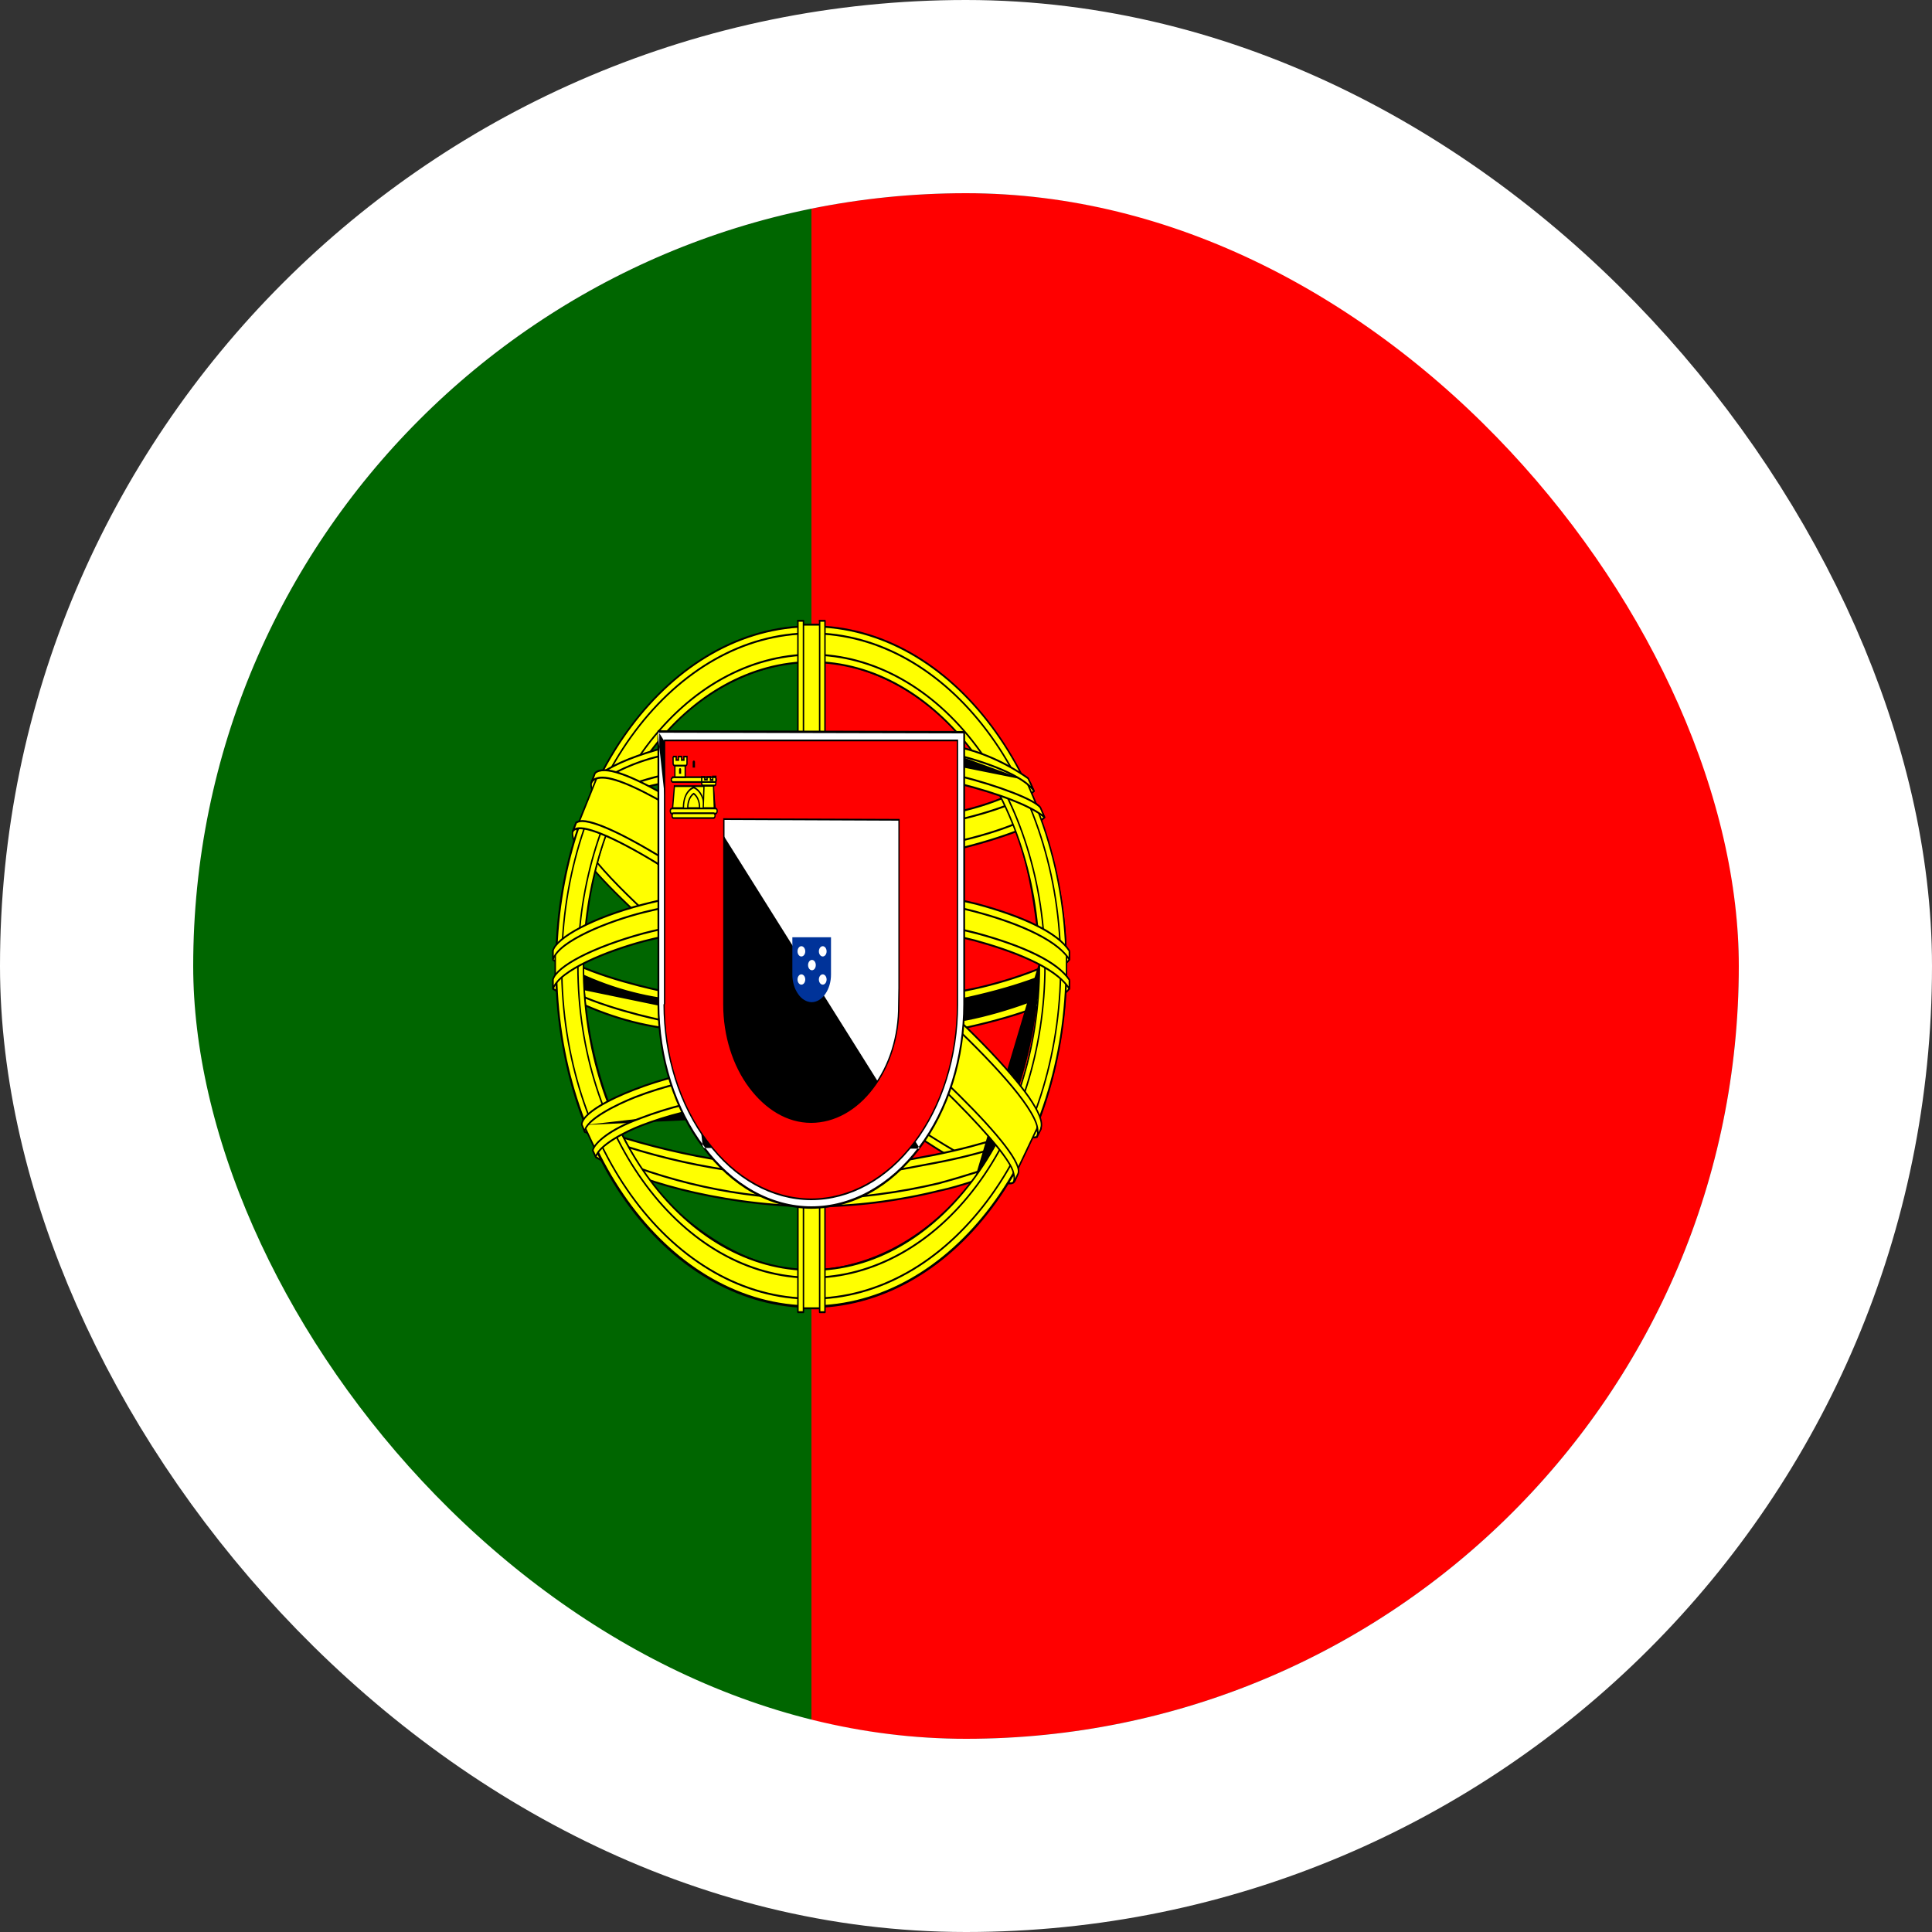 <svg width="40" height="40" viewBox="0 0 40 40" fill="none" xmlns="http://www.w3.org/2000/svg">
<rect x="0" y="0" width="40" height="40" fill="#333333" stroke="none"/>
<g clip-path="url(#clip0_90_22904)">
<path d="M16.8 4H36V36H16.8V4Z" fill="#FF0000"/>
<path d="M4 4H16.8V36H4V4Z" fill="#006600"/>
<path fill-rule="evenodd" clip-rule="evenodd" d="M20.975 24.413C19.36 24.347 11.975 18.2 11.925 17.213L12.33 16.313C13.065 17.733 20.615 23.713 21.36 23.5L20.975 24.413Z" fill="#FFFF00"/>
<path fill-rule="evenodd" clip-rule="evenodd" d="M12.329 16.293C12.335 16.293 12.339 16.296 12.342 16.302C12.433 16.477 12.63 16.724 12.908 17.023C13.186 17.322 13.543 17.671 13.955 18.049C14.777 18.805 15.813 19.679 16.849 20.502C17.885 21.325 18.921 22.096 19.745 22.649C20.157 22.925 20.515 23.146 20.794 23.292C20.933 23.365 21.052 23.419 21.148 23.451C21.244 23.483 21.314 23.493 21.357 23.48C21.363 23.479 21.369 23.482 21.372 23.488C21.375 23.494 21.376 23.503 21.373 23.51L20.988 24.423C20.985 24.43 20.98 24.434 20.974 24.433C20.77 24.425 20.476 24.32 20.119 24.144C19.762 23.967 19.34 23.718 18.88 23.417C17.959 22.816 16.883 22.01 15.855 21.175C14.828 20.341 13.849 19.478 13.124 18.761C12.761 18.403 12.462 18.081 12.252 17.818C12.146 17.686 12.063 17.569 12.005 17.468C11.948 17.369 11.913 17.283 11.91 17.215C11.91 17.211 11.911 17.206 11.912 17.203L12.317 16.303C12.32 16.297 12.324 16.294 12.329 16.293ZM12.331 16.35L11.94 17.218C11.945 17.273 11.974 17.349 12.029 17.444C12.085 17.542 12.168 17.658 12.272 17.789C12.481 18.05 12.78 18.371 13.142 18.729C13.866 19.445 14.844 20.307 15.871 21.141C16.898 21.975 17.973 22.78 18.893 23.381C19.353 23.681 19.774 23.93 20.13 24.107C20.481 24.28 20.767 24.382 20.966 24.393L21.332 23.525C21.284 23.529 21.219 23.516 21.14 23.489C21.043 23.457 20.923 23.402 20.783 23.329C20.503 23.183 20.143 22.961 19.731 22.685C18.907 22.131 17.87 21.359 16.834 20.536C15.797 19.713 14.761 18.839 13.938 18.082C13.526 17.703 13.168 17.354 12.889 17.054C12.623 16.769 12.429 16.528 12.331 16.35Z" fill="black"/>
<path fill-rule="evenodd" clip-rule="evenodd" d="M12.245 16.187C12.1 16.707 14.175 18.413 16.665 20.44C19.16 22.46 21.31 23.707 21.465 23.533L21.54 23.347C21.51 23.413 21.44 23.433 21.325 23.387C20.65 23.127 18.895 22.053 16.72 20.293C14.54 18.533 12.65 16.913 12.355 16.227C12.332 16.162 12.322 16.091 12.325 16.02H12.315L12.255 16.167L12.245 16.187V16.187ZM21.01 24.44C20.985 24.507 20.93 24.507 20.835 24.493C20.235 24.407 18.405 23.22 16.24 21.493C13.72 19.48 11.64 17.653 11.87 17.173L11.93 17.027L11.94 17.033C11.74 17.847 16.045 21.127 16.3 21.34C18.79 23.393 20.89 24.6 21.075 24.287L21.01 24.44V24.44Z" fill="#FFFF00"/>
<path fill-rule="evenodd" clip-rule="evenodd" d="M12.302 16.01C12.305 16.004 12.31 16 12.315 16H12.325C12.329 16 12.333 16.002 12.336 16.006C12.339 16.01 12.34 16.016 12.34 16.021C12.337 16.089 12.347 16.156 12.368 16.217C12.441 16.385 12.612 16.613 12.865 16.889C13.117 17.164 13.448 17.486 13.839 17.841C14.621 18.552 15.638 19.396 16.728 20.276L16.728 20.276C18.903 22.036 20.656 23.108 21.329 23.367L21.33 23.367C21.386 23.39 21.43 23.396 21.462 23.389C21.494 23.383 21.515 23.364 21.527 23.336C21.532 23.327 21.541 23.324 21.548 23.329C21.555 23.335 21.557 23.346 21.553 23.356L21.478 23.543C21.477 23.545 21.476 23.547 21.475 23.549C21.461 23.564 21.439 23.57 21.413 23.569C21.387 23.569 21.354 23.564 21.314 23.553C21.234 23.531 21.127 23.488 20.996 23.426C20.733 23.302 20.371 23.099 19.936 22.827C19.067 22.285 17.905 21.467 16.657 20.457L16.657 20.457C15.412 19.444 14.271 18.51 13.459 17.765C13.053 17.392 12.728 17.066 12.514 16.8C12.407 16.667 12.327 16.549 12.279 16.446C12.23 16.345 12.21 16.254 12.231 16.18L12.245 16.187L12.233 16.176L12.242 16.156L12.302 16.01ZM12.259 16.196C12.244 16.251 12.258 16.327 12.304 16.425C12.351 16.523 12.429 16.639 12.535 16.771C12.747 17.035 13.07 17.36 13.476 17.732C14.287 18.477 15.428 19.41 16.673 20.423C17.92 21.433 19.081 22.249 19.949 22.791C20.383 23.062 20.744 23.265 21.006 23.388C21.137 23.45 21.242 23.492 21.32 23.513C21.359 23.524 21.39 23.529 21.413 23.529C21.435 23.529 21.447 23.525 21.454 23.52L21.494 23.42C21.485 23.424 21.476 23.427 21.467 23.429C21.428 23.437 21.38 23.43 21.321 23.406C20.644 23.145 18.888 22.071 16.712 20.31C15.622 19.43 14.605 18.585 13.822 17.874C13.431 17.518 13.099 17.196 12.846 16.92C12.593 16.644 12.418 16.412 12.342 16.237C12.342 16.236 12.342 16.236 12.342 16.235C12.323 16.184 12.313 16.13 12.31 16.074L12.268 16.176C12.268 16.177 12.268 16.177 12.268 16.178L12.259 16.196ZM11.917 17.017C11.921 17.008 11.93 17.004 11.937 17.009L11.947 17.015C11.954 17.02 11.957 17.03 11.954 17.04C11.944 17.084 11.947 17.14 11.967 17.206C11.987 17.272 12.022 17.348 12.072 17.431C12.17 17.597 12.321 17.792 12.511 18.004C12.89 18.428 13.416 18.921 13.958 19.395C14.819 20.149 15.716 20.855 16.111 21.167C16.213 21.247 16.282 21.301 16.308 21.323C17.553 22.349 18.7 23.164 19.558 23.683C19.988 23.942 20.345 24.127 20.605 24.228C20.736 24.278 20.842 24.307 20.92 24.314C20.959 24.318 20.991 24.316 21.015 24.308C21.039 24.301 21.055 24.289 21.063 24.274C21.068 24.266 21.077 24.264 21.084 24.27C21.09 24.276 21.092 24.287 21.088 24.297L21.023 24.449C21.008 24.489 20.984 24.509 20.951 24.516C20.92 24.524 20.881 24.52 20.834 24.513L20.834 24.513C20.681 24.491 20.453 24.4 20.163 24.25C19.873 24.099 19.52 23.888 19.118 23.626C18.314 23.103 17.315 22.374 16.233 21.511L16.233 21.511C14.972 20.504 13.822 19.543 13.015 18.775C12.612 18.39 12.294 18.053 12.091 17.782C11.99 17.646 11.916 17.526 11.875 17.424C11.835 17.322 11.824 17.233 11.857 17.163L11.917 17.017ZM21.01 24.44L20.997 24.43L21.034 24.343C21.03 24.345 21.026 24.346 21.022 24.347C20.994 24.356 20.959 24.358 20.918 24.354C20.837 24.347 20.728 24.317 20.597 24.266C20.334 24.165 19.976 23.979 19.546 23.719C18.686 23.2 17.538 22.384 16.292 21.357L16.292 21.357C16.267 21.335 16.199 21.282 16.098 21.203C15.704 20.893 14.804 20.184 13.941 19.428C13.4 18.954 12.872 18.461 12.492 18.035C12.302 17.822 12.148 17.625 12.048 17.456C11.998 17.371 11.961 17.292 11.94 17.221C11.926 17.177 11.919 17.136 11.918 17.097L11.883 17.183C11.883 17.183 11.883 17.184 11.883 17.184C11.859 17.235 11.863 17.307 11.902 17.405C11.941 17.502 12.012 17.619 12.112 17.754C12.313 18.023 12.63 18.358 13.033 18.742C13.838 19.51 14.988 20.47 16.248 21.476C17.33 22.339 18.328 23.067 19.131 23.59C19.532 23.852 19.885 24.062 20.174 24.212C20.464 24.363 20.689 24.452 20.837 24.473C20.884 24.48 20.92 24.483 20.946 24.477C20.971 24.471 20.987 24.458 20.997 24.431L21.01 24.44Z" fill="black"/>
<path fill-rule="evenodd" clip-rule="evenodd" d="M16.81 17.813C18.42 17.793 20.41 17.52 21.56 16.907L21.31 16.373C20.635 16.873 18.635 17.207 16.795 17.253C14.625 17.227 13.09 16.953 12.32 16.267L12.09 16.84C13.5 17.64 14.95 17.807 16.81 17.813" fill="#FFFF00"/>
<path fill-rule="evenodd" clip-rule="evenodd" d="M12.316 16.247C12.32 16.246 12.325 16.247 12.328 16.25C12.711 16.591 13.284 16.83 14.035 16.988C14.785 17.145 15.71 17.22 16.795 17.233C17.714 17.21 18.674 17.115 19.487 16.964C19.894 16.888 20.264 16.798 20.575 16.696C20.886 16.594 21.136 16.48 21.303 16.356C21.31 16.351 21.318 16.354 21.323 16.363L21.573 16.896C21.575 16.901 21.576 16.907 21.574 16.913C21.573 16.919 21.57 16.923 21.566 16.925C20.413 17.54 18.42 17.813 16.81 17.833C16.81 17.833 16.81 17.833 16.81 17.833C16.802 17.833 16.795 17.825 16.795 17.814C16.795 17.802 16.802 17.794 16.81 17.793C16.81 17.793 16.81 17.793 16.81 17.793C14.957 17.787 13.513 17.621 12.111 16.83L12.325 16.296C12.713 16.635 13.287 16.872 14.03 17.027C14.782 17.185 15.71 17.26 16.795 17.273L16.795 17.273L16.795 17.273C17.716 17.25 18.676 17.155 19.491 17.003C19.899 16.927 20.27 16.837 20.582 16.735C20.886 16.635 21.134 16.523 21.305 16.4L21.538 16.897C20.388 17.503 18.412 17.773 16.81 17.793M12.316 16.247C12.312 16.249 12.309 16.252 12.307 16.257ZM12.307 16.257L12.077 16.831ZM16.81 17.833C14.949 17.827 13.497 17.66 12.084 16.858C12.08 16.856 12.077 16.852 12.076 16.847C12.074 16.841 12.075 16.836 12.077 16.831" fill="black"/>
<path fill-rule="evenodd" clip-rule="evenodd" d="M21.625 16.92C21.585 17.007 20.835 17.347 19.735 17.6C18.766 17.796 17.786 17.892 16.805 17.887C15.866 17.891 14.927 17.811 13.995 17.647C12.84 17.407 12.245 17.073 12.02 16.953L12.075 16.807C12.71 17.14 13.31 17.34 14.01 17.487C14.935 17.653 15.867 17.736 16.8 17.733C17.776 17.735 18.75 17.639 19.715 17.447C20.84 17.2 21.455 16.887 21.545 16.747L21.625 16.927V16.92ZM21.405 16.38C21.285 16.513 20.675 16.8 19.605 17.027C18.681 17.205 17.749 17.294 16.815 17.293C15.715 17.293 14.81 17.187 14.125 17.053C13.035 16.867 12.455 16.52 12.245 16.427L12.31 16.28C12.475 16.393 13.03 16.693 14.135 16.9C15.024 17.059 15.919 17.134 16.815 17.127C17.742 17.127 18.668 17.038 19.585 16.86C20.66 16.66 21.24 16.3 21.33 16.207L21.405 16.38V16.38ZM11.515 20.4C12.505 21.113 14.71 21.467 16.795 21.493C18.695 21.5 21.165 21.107 22.09 20.453L22.065 19.74C21.775 20.34 19.125 20.92 16.775 20.9C14.425 20.873 12.24 20.393 11.51 19.767V20.4" fill="#FFFF00"/>
<path fill-rule="evenodd" clip-rule="evenodd" d="M21.333 16.187C21.337 16.188 21.341 16.192 21.343 16.197L21.418 16.37L21.405 16.38L21.415 16.395C21.383 16.431 21.32 16.475 21.23 16.524C21.138 16.573 21.017 16.629 20.866 16.688C20.564 16.805 20.143 16.933 19.608 17.046L19.608 17.046C18.683 17.225 17.75 17.314 16.815 17.313L16.815 17.293V17.313C16.815 17.313 16.815 17.313 16.815 17.313C15.715 17.313 14.809 17.207 14.123 17.073C14.123 17.073 14.123 17.073 14.123 17.073L14.125 17.053L14.123 17.073C14.123 17.073 14.123 17.073 14.123 17.073C13.191 16.913 12.631 16.637 12.357 16.501C12.31 16.478 12.271 16.459 12.241 16.446C12.236 16.444 12.233 16.439 12.231 16.434C12.23 16.428 12.23 16.422 12.232 16.416L12.297 16.27C12.302 16.261 12.31 16.257 12.317 16.262C12.48 16.374 13.034 16.674 14.137 16.88C14.137 16.88 14.137 16.88 14.137 16.88L14.135 16.9L14.137 16.88C14.137 16.88 14.137 16.88 14.137 16.88C15.025 17.039 15.92 17.114 16.815 17.107L16.815 17.107C17.742 17.107 18.667 17.018 19.583 16.84L19.583 16.84C20.12 16.74 20.533 16.601 20.823 16.474C20.968 16.411 21.081 16.351 21.165 16.302C21.248 16.252 21.3 16.213 21.321 16.191C21.325 16.187 21.329 16.186 21.333 16.187ZM21.386 16.375L21.326 16.236C21.297 16.261 21.247 16.296 21.177 16.338C21.093 16.389 20.978 16.449 20.832 16.512C20.54 16.639 20.126 16.78 19.587 16.88C18.669 17.058 17.743 17.147 16.815 17.147C15.918 17.154 15.022 17.079 14.133 16.92L14.133 16.92C13.054 16.718 12.497 16.427 12.316 16.306L12.268 16.416C12.295 16.428 12.328 16.445 12.367 16.464C12.642 16.599 13.199 16.875 14.127 17.034L14.127 17.034L14.127 17.034C14.812 17.167 15.716 17.273 16.815 17.273H16.815C17.748 17.274 18.68 17.185 19.603 17.007C20.138 16.894 20.557 16.765 20.857 16.649C21.008 16.591 21.128 16.536 21.218 16.487C21.299 16.443 21.355 16.405 21.386 16.375ZM21.547 16.727C21.552 16.727 21.556 16.731 21.558 16.736L21.632 16.902C21.637 16.905 21.64 16.912 21.64 16.92V16.927C21.64 16.936 21.636 16.944 21.629 16.946C21.629 16.946 21.628 16.946 21.627 16.947C21.624 16.95 21.621 16.953 21.618 16.956C21.609 16.964 21.598 16.972 21.585 16.982C21.558 17 21.52 17.022 21.473 17.046C21.38 17.094 21.247 17.153 21.082 17.217C20.752 17.344 20.288 17.493 19.738 17.62L19.738 17.62C18.767 17.816 17.787 17.912 16.805 17.907C15.865 17.911 14.926 17.831 13.993 17.666L13.993 17.666L13.993 17.666C12.879 17.435 12.285 17.117 12.041 16.986C12.032 16.981 12.023 16.976 12.015 16.972C12.011 16.97 12.008 16.966 12.006 16.96C12.005 16.955 12.005 16.949 12.007 16.944L12.062 16.798C12.065 16.788 12.074 16.784 12.081 16.788C12.715 17.121 13.313 17.32 14.012 17.467C14.937 17.633 15.868 17.715 16.8 17.713H16.8C17.775 17.715 18.749 17.619 19.713 17.427C20.275 17.304 20.709 17.164 21.014 17.038C21.166 16.974 21.286 16.915 21.373 16.862C21.417 16.836 21.452 16.812 21.479 16.79C21.506 16.768 21.524 16.749 21.534 16.734C21.537 16.729 21.542 16.726 21.547 16.727ZM21.605 16.919L21.542 16.779C21.53 16.793 21.514 16.808 21.495 16.824C21.466 16.847 21.43 16.872 21.386 16.899C21.297 16.952 21.176 17.012 21.023 17.076C20.716 17.203 20.281 17.343 19.718 17.466L19.718 17.466C18.752 17.659 17.777 17.755 16.8 17.753C15.867 17.756 14.934 17.673 14.008 17.506L14.008 17.506L14.008 17.506C13.312 17.36 12.714 17.162 12.083 16.832L12.041 16.943C12.045 16.945 12.049 16.947 12.052 16.949C12.295 17.079 12.887 17.396 13.998 17.627C14.928 17.791 15.866 17.871 16.805 17.867H16.805C17.785 17.872 18.764 17.776 19.733 17.58C20.282 17.454 20.744 17.305 21.074 17.178C21.238 17.115 21.37 17.056 21.462 17.009C21.509 16.985 21.545 16.963 21.571 16.946C21.584 16.937 21.594 16.929 21.601 16.923C21.602 16.921 21.604 16.92 21.605 16.919ZM22.069 19.721C22.076 19.723 22.08 19.73 22.08 19.739L22.105 20.452C22.106 20.46 22.102 20.467 22.097 20.471C21.632 20.799 20.781 21.061 19.811 21.241C18.839 21.42 17.746 21.517 16.795 21.513L16.795 21.513C15.752 21.5 14.679 21.405 13.743 21.224C12.809 21.043 12.009 20.777 11.511 20.42C11.511 20.42 11.511 20.42 11.51 20.42C11.502 20.42 11.495 20.411 11.495 20.4V19.767C11.495 19.759 11.498 19.753 11.503 19.749C11.508 19.746 11.514 19.746 11.518 19.75C11.881 20.061 12.607 20.337 13.538 20.539C14.468 20.74 15.601 20.867 16.776 20.88C17.95 20.89 19.199 20.75 20.19 20.533C20.686 20.424 21.117 20.296 21.442 20.158C21.605 20.089 21.741 20.018 21.844 19.945C21.948 19.872 22.019 19.8 22.053 19.729C22.056 19.722 22.063 19.718 22.069 19.721ZM11.525 20.384C12.018 20.738 12.813 21.004 13.747 21.184C14.682 21.365 15.754 21.46 16.796 21.473M11.525 20.384V19.803Z" fill="black"/>
<path fill-rule="evenodd" clip-rule="evenodd" d="M22.14 20.3V20.467C22 20.693 21.13 21.027 20.04 21.267C18.957 21.474 17.864 21.572 16.77 21.56C15.732 21.572 14.696 21.476 13.67 21.273C12.904 21.155 12.156 20.886 11.45 20.473V20.28C11.935 20.707 13.245 21.027 13.685 21.12C14.475 21.28 15.49 21.4 16.77 21.4C18.115 21.4 19.19 21.273 20.02 21.107C20.805 20.953 21.92 20.56 22.14 20.3V20.3ZM22.14 19.7V19.867C22 20.087 21.13 20.42 20.04 20.66C18.957 20.87 17.864 20.97 16.77 20.96C15.733 20.968 14.696 20.872 13.67 20.673C12.904 20.555 12.156 20.286 11.45 19.873V19.673C11.935 20.107 13.25 20.42 13.685 20.513C14.706 20.713 15.738 20.809 16.77 20.8C18.115 20.8 19.195 20.667 20.02 20.5C20.805 20.353 21.92 19.96 22.14 19.7V19.7ZM16.79 24.287C14.51 24.273 12.555 23.46 12.14 23.327L12.44 23.953C13.842 24.616 15.322 24.939 16.81 24.907C18.545 24.84 20.06 24.66 21.125 23.967L21.435 23.313C20.71 23.773 18.235 24.287 16.785 24.287" fill="#FFFF00"/>
<path fill-rule="evenodd" clip-rule="evenodd" d="M11.443 19.656C11.448 19.652 11.454 19.653 11.458 19.657C11.698 19.871 12.146 20.057 12.59 20.201C13.033 20.345 13.47 20.447 13.687 20.494C14.708 20.693 15.738 20.789 16.77 20.78L16.77 20.78C18.114 20.78 19.193 20.647 20.018 20.48L20.018 20.48C20.41 20.407 20.884 20.272 21.288 20.123C21.49 20.049 21.674 19.971 21.821 19.895C21.969 19.82 22.077 19.747 22.13 19.685L22.14 19.7H22.155V19.867C22.155 19.871 22.154 19.876 22.151 19.88C22.132 19.91 22.102 19.94 22.062 19.971C22.022 20.003 21.971 20.035 21.912 20.068C21.793 20.134 21.636 20.204 21.45 20.275C21.078 20.416 20.588 20.56 20.042 20.68L20.042 20.68C18.959 20.89 17.865 20.99 16.77 20.98C15.732 20.988 14.695 20.892 13.668 20.693C12.901 20.575 12.151 20.305 11.444 19.892C11.438 19.889 11.435 19.881 11.435 19.873V19.673C11.435 19.666 11.438 19.659 11.443 19.656ZM22.125 19.741C22.063 19.802 21.96 19.867 21.831 19.933C21.683 20.009 21.498 20.087 21.296 20.162C20.891 20.311 20.415 20.446 20.022 20.52C19.196 20.687 18.116 20.82 16.77 20.82C16.77 20.82 16.77 20.82 16.77 20.82V20.8L16.77 20.82C16.77 20.82 16.77 20.82 16.77 20.82C15.737 20.829 14.705 20.733 13.683 20.533L13.682 20.533L13.682 20.533C13.465 20.486 13.027 20.385 12.582 20.24C12.153 20.101 11.714 19.92 11.465 19.71V19.673H11.45L11.441 19.69C11.449 19.697 11.457 19.703 11.465 19.71V19.86C11.462 19.858 11.459 19.857 11.456 19.855L11.45 19.873H11.465V19.86C12.167 20.269 12.911 20.536 13.671 20.654L13.672 20.654L13.672 20.654C14.698 20.852 15.733 20.948 16.77 20.94L16.77 20.94C17.863 20.95 18.956 20.85 20.038 20.64C20.038 20.64 20.037 20.64 20.037 20.64L20.04 20.66L20.038 20.64C20.038 20.64 20.038 20.64 20.038 20.64C20.582 20.52 21.071 20.377 21.442 20.237C21.627 20.166 21.783 20.097 21.9 20.031C21.959 19.998 22.008 19.967 22.047 19.937C22.082 19.909 22.109 19.883 22.125 19.859V19.867H22.14L22.128 19.854C22.127 19.855 22.126 19.857 22.125 19.859V19.741ZM11.443 20.262C11.448 20.259 11.454 20.259 11.458 20.263C11.698 20.474 12.144 20.66 12.588 20.806C13.03 20.95 13.467 21.054 13.687 21.1C14.476 21.26 15.491 21.38 16.77 21.38C18.114 21.38 19.188 21.253 20.018 21.087L20.018 21.087C20.41 21.01 20.884 20.874 21.288 20.724C21.49 20.649 21.674 20.571 21.821 20.495C21.969 20.42 22.077 20.347 22.13 20.285L22.14 20.3H22.155V20.467C22.155 20.471 22.154 20.476 22.151 20.479C22.132 20.51 22.102 20.542 22.062 20.573C22.022 20.605 21.971 20.638 21.912 20.672C21.793 20.739 21.636 20.81 21.45 20.881C21.078 21.023 20.588 21.166 20.042 21.286L20.042 21.286C18.958 21.494 17.864 21.592 16.77 21.58C15.732 21.592 14.695 21.496 13.668 21.293C12.901 21.175 12.151 20.905 11.444 20.492C11.438 20.488 11.435 20.481 11.435 20.473V20.28C11.435 20.273 11.438 20.266 11.443 20.262ZM22.125 20.341C22.063 20.402 21.96 20.467 21.831 20.533C21.683 20.609 21.498 20.688 21.296 20.763C20.891 20.913 20.415 21.05 20.022 21.126C19.191 21.293 18.116 21.42 16.77 21.42C15.489 21.42 14.473 21.3 13.683 21.14L13.682 21.14C13.462 21.093 13.024 20.99 12.581 20.844C12.151 20.704 11.714 20.524 11.465 20.317V20.46C12.167 20.869 12.911 21.136 13.671 21.253L13.672 21.253L13.672 21.253C14.697 21.456 15.733 21.552 16.77 21.54H16.77C17.863 21.552 18.955 21.454 20.038 21.247C20.582 21.127 21.071 20.984 21.442 20.842C21.627 20.772 21.782 20.702 21.9 20.635C21.959 20.602 22.008 20.57 22.046 20.539C22.082 20.51 22.109 20.484 22.125 20.459V20.341ZM21.446 23.3C21.451 23.307 21.451 23.317 21.448 23.324L21.137 23.977C21.136 23.98 21.134 23.983 21.131 23.985C20.063 24.68 18.545 24.86 16.81 24.927L16.81 24.927C15.321 24.959 13.839 24.635 12.435 23.972C12.432 23.971 12.429 23.968 12.427 23.964L12.127 23.337C12.124 23.331 12.124 23.322 12.128 23.315C12.131 23.308 12.137 23.305 12.143 23.307C12.194 23.323 12.268 23.35 12.363 23.384C13.041 23.628 14.79 24.255 16.79 24.267C17.513 24.266 18.491 24.138 19.379 23.953C20.27 23.767 21.068 23.524 21.428 23.295C21.434 23.291 21.442 23.293 21.446 23.3ZM16.784 24.307C16.784 24.307 16.785 24.307 16.785 24.307C16.786 24.307 16.788 24.307 16.79 24.307M16.784 24.307C14.783 24.294 13.032 23.666 12.354 23.422C12.281 23.396 12.22 23.374 12.173 23.358L12.45 23.937C13.849 24.597 15.325 24.918 16.809 24.887C18.543 24.82 20.053 24.64 21.114 23.951L21.395 23.359C21.012 23.582 20.239 23.814 19.384 23.992C18.495 24.178 17.516 24.306 16.79 24.307" fill="black"/>
<path fill-rule="evenodd" clip-rule="evenodd" d="M21.245 23.82C21.2 23.91 21.153 23.999 21.105 24.087C20.605 24.327 19.805 24.58 19.475 24.647C18.59 24.867 17.691 24.978 16.79 24.98C14.77 24.94 13.115 24.413 12.34 23.96L12.275 23.82L12.285 23.793L12.39 23.853C13.813 24.481 15.301 24.807 16.8 24.82C17.74 24.82 18.675 24.68 19.43 24.5C20.59 24.187 21.06 23.953 21.205 23.847L21.24 23.82H21.245ZM21.51 23.233C21.477 23.311 21.444 23.389 21.41 23.467C21.14 23.6 20.41 23.88 19.345 24.08C18.645 24.207 18.21 24.333 16.815 24.367C15.22 24.345 13.636 24.031 12.105 23.433L12.05 23.267C13.605 23.84 15.207 24.153 16.82 24.2C18.095 24.167 18.64 24.04 19.335 23.913C20.575 23.66 21.2 23.38 21.385 23.307C21.385 23.302 21.385 23.298 21.385 23.293L21.515 23.227L21.51 23.233Z" fill="#FFFF00"/>
<path fill-rule="evenodd" clip-rule="evenodd" d="M21.528 23.216C21.532 23.224 21.531 23.234 21.526 23.241L21.522 23.245C21.49 23.323 21.457 23.4 21.423 23.477C21.421 23.481 21.419 23.484 21.415 23.485C21.144 23.619 20.413 23.9 19.347 24.1L19.347 24.1C19.239 24.119 19.137 24.139 19.037 24.158C18.489 24.264 17.995 24.358 16.815 24.387L16.815 24.387C15.219 24.365 13.633 24.051 12.101 23.453C12.097 23.451 12.093 23.447 12.091 23.441L12.036 23.275C12.034 23.268 12.035 23.259 12.039 23.254C12.043 23.248 12.049 23.245 12.054 23.247C13.608 23.82 15.209 24.133 16.82 24.18C17.956 24.15 18.511 24.047 19.111 23.935C19.184 23.921 19.258 23.907 19.333 23.893C20.463 23.663 21.082 23.41 21.322 23.311C21.34 23.304 21.356 23.297 21.37 23.292C21.371 23.284 21.374 23.277 21.38 23.275L21.51 23.208C21.516 23.205 21.524 23.208 21.528 23.216ZM21.479 23.267L21.4 23.307C21.4 23.307 21.4 23.307 21.4 23.307C21.4 23.316 21.396 23.323 21.389 23.326C21.373 23.332 21.354 23.34 21.331 23.35C21.09 23.448 20.47 23.702 19.337 23.933L19.337 23.933C19.262 23.947 19.188 23.961 19.115 23.974C18.515 24.086 17.958 24.19 16.82 24.22L16.82 24.22L16.82 24.22C15.216 24.173 13.623 23.863 12.077 23.297L12.116 23.417C13.643 24.012 15.224 24.325 16.815 24.347C17.993 24.319 18.485 24.224 19.032 24.119C19.133 24.099 19.235 24.08 19.343 24.06C20.401 23.862 21.127 23.584 21.4 23.45C21.427 23.389 21.453 23.328 21.479 23.267ZM12.272 23.784C12.275 23.775 12.284 23.771 12.291 23.775L12.396 23.835C13.817 24.462 15.303 24.787 16.8 24.8C17.739 24.8 18.673 24.66 19.427 24.48C20.587 24.167 21.055 23.934 21.198 23.829C21.198 23.829 21.198 23.829 21.198 23.829L21.233 23.803C21.235 23.801 21.238 23.8 21.24 23.8H21.245C21.251 23.8 21.256 23.804 21.258 23.811C21.261 23.817 21.261 23.825 21.258 23.831C21.212 23.921 21.165 24.01 21.117 24.098C21.116 24.102 21.113 24.104 21.11 24.105C20.609 24.346 19.809 24.599 19.478 24.666C18.591 24.887 17.692 24.998 16.79 25L16.79 25C14.768 24.96 13.111 24.433 12.334 23.978C12.331 23.977 12.329 23.974 12.327 23.971L12.262 23.831C12.26 23.825 12.259 23.817 12.262 23.811L12.272 23.784ZM12.293 23.819L12.351 23.944C13.125 24.396 14.775 24.92 16.79 24.96C17.69 24.958 18.588 24.847 19.472 24.627L19.473 24.627L19.473 24.627C19.801 24.561 20.596 24.309 21.096 24.07C21.131 24.005 21.166 23.939 21.2 23.873C21.039 23.985 20.562 24.215 19.433 24.52L19.433 24.52C18.677 24.7 17.741 24.84 16.8 24.84L16.8 24.84C15.3 24.827 13.81 24.501 12.385 23.872C12.385 23.872 12.385 23.872 12.384 23.872L12.293 23.819Z" fill="black"/>
<path fill-rule="evenodd" clip-rule="evenodd" d="M21.54 19.84C21.545 21.84 20.775 23.64 20.16 24.427C19.252 25.608 18.039 26.281 16.77 26.307C15.255 26.34 13.83 25.027 13.445 24.447C12.584 23.229 12.094 21.627 12.07 19.953C12.16 17.767 12.805 16.247 13.735 15.2C14.639 14.208 15.775 13.673 16.945 13.687C17.628 13.731 18.297 13.965 18.908 14.373C19.52 14.782 20.06 15.357 20.495 16.06C21.12 17.073 21.395 18.173 21.54 19.84V19.84ZM16.78 13C18.179 13 19.521 13.737 20.514 15.051C21.507 16.365 22.07 18.148 22.08 20.013C22.08 20.939 21.944 21.855 21.678 22.71C21.413 23.565 21.023 24.342 20.532 24.996C20.042 25.65 19.459 26.169 18.818 26.524C18.177 26.878 17.489 27.06 16.795 27.06C16.101 27.06 15.414 26.878 14.773 26.524C14.132 26.169 13.549 25.65 13.058 24.996C12.568 24.342 12.178 23.565 11.913 22.71C11.647 21.855 11.51 20.939 11.51 20.013C11.505 16.147 13.875 13 16.78 13" fill="#FFFF00"/>
<path fill-rule="evenodd" clip-rule="evenodd" d="M20.503 15.065C19.513 13.755 18.175 13.02 16.78 13.02C13.884 13.02 11.52 16.158 11.525 20.013L11.525 20.013C11.525 20.936 11.662 21.85 11.927 22.702C12.191 23.555 12.58 24.33 13.069 24.982C13.558 25.634 14.139 26.152 14.779 26.505C15.418 26.858 16.103 27.04 16.795 27.04C17.487 27.04 18.173 26.858 18.812 26.505C19.451 26.152 20.032 25.634 20.522 24.982C21.011 24.33 21.399 23.555 21.664 22.702C21.929 21.85 22.065 20.936 22.065 20.014C22.055 18.154 21.493 16.375 20.503 15.065ZM16.78 12.98C18.183 12.98 19.529 13.719 20.524 15.037C21.52 16.354 22.085 18.143 22.095 20.013L22.095 20.013C22.095 20.941 21.958 21.86 21.692 22.718C21.426 23.575 21.035 24.354 20.543 25.01C20.051 25.666 19.467 26.187 18.824 26.542C18.181 26.897 17.491 27.08 16.795 27.08C16.099 27.08 15.41 26.897 14.767 26.542C14.124 26.187 13.54 25.666 13.048 25.01C12.556 24.354 12.165 23.575 11.899 22.718C11.633 21.86 11.495 20.942 11.495 20.014C11.49 16.136 13.867 12.98 16.78 12.98ZM16.945 13.707C15.778 13.693 14.646 14.227 13.745 15.216C12.818 16.258 12.175 17.773 12.085 19.954C12.109 21.622 12.598 23.219 13.456 24.433L13.457 24.433L13.457 24.433C13.648 24.721 14.098 25.193 14.691 25.589C15.283 25.985 16.016 26.303 16.77 26.287H16.77C18.035 26.261 19.244 25.59 20.15 24.413L20.15 24.412C20.762 23.629 21.53 21.835 21.525 19.841C21.381 18.177 21.106 17.082 20.484 16.073C20.05 15.372 19.511 14.799 18.902 14.391C18.292 13.984 17.626 13.751 16.945 13.707ZM21.54 19.84L21.555 19.838C21.41 18.169 21.134 17.065 20.507 16.047L20.507 16.047C20.07 15.342 19.528 14.766 18.915 14.356C18.302 13.946 17.631 13.711 16.946 13.667L16.946 13.667L16.945 13.667C15.772 13.653 14.632 14.19 13.726 15.185L13.726 15.185C12.792 16.235 12.146 17.76 12.055 19.952C12.055 19.953 12.055 19.953 12.055 19.954C12.079 21.632 12.571 23.239 13.434 24.46C13.629 24.753 14.083 25.227 14.677 25.625C15.273 26.022 16.01 26.343 16.771 26.327C18.043 26.301 19.26 25.626 20.171 24.441C20.171 24.441 20.171 24.441 20.171 24.441L20.16 24.427L20.171 24.441C20.171 24.441 20.171 24.441 20.171 24.441" fill="black"/>
<path fill-rule="evenodd" clip-rule="evenodd" d="M16.795 12.967C19.705 12.967 22.075 16.127 22.075 20.007C22.075 23.887 19.705 27.047 16.8 27.047C13.895 27.047 11.52 23.887 11.52 20.007C11.52 16.127 13.89 12.967 16.8 12.967H16.795ZM11.63 20C11.63 23.787 13.965 26.887 16.795 26.887C19.625 26.887 21.96 23.787 21.96 20C21.96 16.213 19.625 13.113 16.795 13.113C13.965 13.113 11.63 16.213 11.63 20Z" fill="#FFFF00"/>
<path fill-rule="evenodd" clip-rule="evenodd" d="M16.798 12.987C13.897 12.989 11.535 16.139 11.535 20.007C11.535 23.876 13.904 27.027 16.8 27.027C19.697 27.027 22.06 23.876 22.06 20.007C22.06 16.139 19.698 12.989 16.798 12.987ZM16.801 12.947C19.716 12.95 22.09 16.118 22.09 20.007C22.09 23.898 19.714 27.067 16.8 27.067C13.887 27.067 11.505 23.898 11.505 20.007C11.505 16.118 13.879 12.95 16.795 12.947C16.795 12.947 16.795 12.947 16.795 12.947H16.8C16.8 12.947 16.801 12.947 16.801 12.947ZM11.615 20C11.615 16.202 13.957 13.093 16.795 13.093C19.634 13.093 21.975 16.202 21.975 20C21.975 23.798 19.634 26.907 16.795 26.907C13.957 26.907 11.615 23.798 11.615 20ZM16.795 13.133C13.974 13.133 11.645 16.224 11.645 20C11.645 23.776 13.974 26.867 16.795 26.867C19.617 26.867 21.945 23.776 21.945 20C21.945 16.224 19.617 13.133 16.795 13.133Z" fill="black"/>
<path fill-rule="evenodd" clip-rule="evenodd" d="M16.8 13.553C18.081 13.559 19.308 14.239 20.214 15.447C21.12 16.655 21.631 18.292 21.635 20C21.631 21.709 21.12 23.346 20.215 24.555C19.309 25.764 18.081 26.446 16.8 26.453C14.15 26.453 11.965 23.547 11.965 20C11.97 18.292 12.481 16.657 13.387 15.449C14.292 14.242 15.519 13.56 16.8 13.553V13.553ZM12.08 20C12.08 23.467 14.21 26.293 16.8 26.293C19.39 26.293 21.52 23.46 21.52 20C21.52 16.533 19.39 13.707 16.8 13.707C15.55 13.714 14.352 14.379 13.468 15.558C12.584 16.736 12.085 18.333 12.08 20V20Z" fill="#FFFF00"/>
<path fill-rule="evenodd" clip-rule="evenodd" d="M20.204 15.461C19.3 14.257 18.077 13.579 16.8 13.573C15.523 13.58 14.3 14.26 13.397 15.463C12.495 16.667 11.985 18.298 11.98 20C11.98 23.536 14.158 26.433 16.8 26.433C18.077 26.426 19.301 25.746 20.204 24.541C21.107 23.336 21.616 21.703 21.62 20C21.616 18.297 21.107 16.666 20.204 15.461ZM16.8 13.553L16.8 13.533C18.085 13.539 19.316 14.222 20.225 15.433C21.134 16.645 21.646 18.287 21.65 20V20C21.646 21.714 21.134 23.357 20.225 24.569C19.317 25.782 18.085 26.466 16.8 26.473H16.8C14.141 26.473 11.95 23.558 11.95 20L11.95 20C11.955 18.287 12.468 16.646 13.376 15.435C14.284 14.224 15.515 13.54 16.8 13.533L16.8 13.553ZM16.8 13.687C19.398 13.687 21.535 16.522 21.535 20C21.535 23.471 19.398 26.313 16.8 26.313C14.201 26.313 12.065 23.478 12.065 20H12.08L12.065 20C12.07 18.328 12.57 16.726 13.457 15.543C14.344 14.361 15.546 13.694 16.8 13.687L16.8 13.687ZM12.095 20C12.095 23.456 14.218 26.273 16.8 26.273C19.381 26.273 21.505 23.449 21.505 20C21.505 16.544 19.381 13.727 16.8 13.727C15.553 13.734 14.36 14.397 13.479 15.572C12.597 16.747 12.1 18.338 12.095 20Z" fill="black"/>
<path fill-rule="evenodd" clip-rule="evenodd" d="M17.015 12.933H16.56V27.087H17.01L17.015 12.933Z" fill="#FFFF00"/>
<path fill-rule="evenodd" clip-rule="evenodd" d="M16.545 12.933C16.545 12.922 16.552 12.913 16.56 12.913H17.015C17.019 12.913 17.023 12.915 17.025 12.919C17.028 12.923 17.03 12.928 17.03 12.933L17.025 27.087C17.025 27.098 17.018 27.107 17.01 27.107H16.56C16.552 27.107 16.545 27.098 16.545 27.087V12.933ZM16.575 12.953V27.067H16.995L17 12.953H16.575Z" fill="black"/>
<path fill-rule="evenodd" clip-rule="evenodd" d="M16.965 12.853H17.08V27.167H16.97V12.853H16.965ZM16.515 12.853H16.635V27.167H16.52V12.853H16.515Z" fill="#FFFF00"/>
<path fill-rule="evenodd" clip-rule="evenodd" d="M16.5 12.853C16.5 12.842 16.507 12.833 16.515 12.833H16.635C16.643 12.833 16.65 12.842 16.65 12.853V27.167C16.65 27.178 16.643 27.187 16.635 27.187H16.52C16.512 27.187 16.505 27.178 16.505 27.167V12.868C16.502 12.865 16.5 12.859 16.5 12.853ZM16.535 12.873V27.147H16.62V12.873H16.535ZM16.95 12.853C16.95 12.842 16.957 12.833 16.965 12.833H17.08C17.088 12.833 17.095 12.842 17.095 12.853V27.167C17.095 27.178 17.088 27.187 17.08 27.187H16.97C16.962 27.187 16.955 27.178 16.955 27.167V12.868C16.952 12.865 16.95 12.859 16.95 12.853ZM16.985 12.873V27.147H17.065V12.873H16.985Z" fill="black"/>
<path fill-rule="evenodd" clip-rule="evenodd" d="M22.08 20.28V19.76L21.76 19.36L19.945 18.72L17.335 18.367L14.185 18.58L11.945 19.287L11.495 19.733V20.26L12.64 19.573L15.36 19.007H17.975L19.895 19.287L21.225 19.713L22.08 20.28Z" fill="#FFFF00"/>
<path fill-rule="evenodd" clip-rule="evenodd" d="M17.335 18.347C17.335 18.347 17.336 18.347 17.337 18.347L19.947 18.7C19.948 18.7 19.948 18.7 19.949 18.701L21.764 19.341C21.767 19.341 21.769 19.343 21.771 19.345L22.091 19.745C22.094 19.749 22.096 19.755 22.096 19.76V20.28C22.096 20.287 22.093 20.293 22.088 20.297C22.084 20.301 22.078 20.301 22.074 20.298L21.22 19.732L19.893 19.306L17.975 19.027H15.362L12.645 19.593L11.502 20.278C11.497 20.281 11.492 20.28 11.487 20.277C11.483 20.273 11.48 20.267 11.48 20.26V19.733C11.48 19.727 11.483 19.721 11.486 19.717L11.937 19.271C11.938 19.269 11.94 19.268 11.942 19.267L14.182 18.561C14.183 18.56 14.184 18.56 14.185 18.56L17.335 18.347ZM14.188 18.6L11.952 19.305L11.511 19.743V20.229L12.634 19.555C12.636 19.554 12.637 19.554 12.638 19.554L15.358 18.987C15.359 18.987 15.36 18.987 15.361 18.987H17.976C17.976 18.987 17.976 18.987 17.976 18.987C17.976 18.987 17.977 18.987 17.977 18.987L19.897 19.267C19.898 19.267 19.898 19.267 19.899 19.267L21.229 19.694C21.23 19.694 21.231 19.695 21.232 19.695L22.066 20.248V19.769L21.753 19.378L19.943 18.74L17.335 18.387L14.188 18.6Z" fill="black"/>
<path fill-rule="evenodd" clip-rule="evenodd" d="M16.8 18.92C18.045 18.92 19.25 19.073 20.215 19.32C21.205 19.587 21.9 19.92 22.14 20.287V20.473C21.85 20.007 20.915 19.673 20.19 19.473C19.24 19.233 18.04 19.073 16.795 19.073C15.49 19.073 14.27 19.247 13.33 19.487C12.58 19.687 11.575 20.087 11.45 20.473V20.28C11.515 20.013 12.265 19.613 13.315 19.327C14.26 19.08 15.48 18.92 16.795 18.92H16.8ZM16.8 18.313C17.945 18.31 19.088 18.444 20.215 18.713C21.205 18.98 21.9 19.313 22.14 19.687V19.867C21.85 19.407 20.915 19.067 20.19 18.873C19.24 18.627 18.04 18.473 16.795 18.473C15.634 18.468 14.476 18.607 13.335 18.887C12.61 19.067 11.565 19.48 11.45 19.867V19.68C11.52 19.413 12.28 18.993 13.315 18.727C14.265 18.48 15.48 18.313 16.8 18.313V18.313ZM16.77 15.233C18.735 15.22 20.45 15.6 21.235 16.133L21.52 16.8C20.84 16.307 18.99 15.8 16.775 15.867C14.97 15.887 13.04 16.133 12.075 16.827L12.415 16.067C13.21 15.513 15.08 15.233 16.77 15.233" fill="#FFFF00"/>
<path fill-rule="evenodd" clip-rule="evenodd" d="M19.442 15.498C18.671 15.338 17.752 15.247 16.77 15.253C16.77 15.253 16.77 15.253 16.77 15.253M19.442 15.498C20.212 15.658 20.833 15.884 21.224 16.148ZM21.224 16.148L21.481 16.75C21.13 16.513 20.515 16.276 19.725 16.104C18.9 15.923 17.883 15.813 16.775 15.847C15.872 15.857 14.937 15.923 14.108 16.074C13.305 16.221 12.599 16.446 12.115 16.776L12.425 16.082C12.821 15.808 13.483 15.601 14.259 15.462C15.036 15.323 15.925 15.253 16.77 15.253M16.77 15.213C15.924 15.213 15.034 15.283 14.255 15.423C13.476 15.562 12.808 15.771 12.408 16.049C12.405 16.051 12.403 16.053 12.402 16.056L12.062 16.816C12.059 16.824 12.059 16.834 12.064 16.84C12.069 16.847 12.076 16.849 12.082 16.844C12.562 16.499 13.284 16.265 14.112 16.114C14.94 15.963 15.873 15.897 16.775 15.887L16.775 15.887C17.882 15.853 18.897 15.963 19.721 16.143C20.544 16.323 21.175 16.573 21.513 16.818C21.518 16.822 21.526 16.82 21.53 16.814C21.535 16.808 21.536 16.798 21.533 16.79L21.248 16.123C21.246 16.12 21.244 16.117 21.242 16.116C20.847 15.847 20.22 15.619 19.447 15.459C18.674 15.298 17.753 15.207 16.77 15.213ZM20.212 18.733C19.086 18.464 17.944 18.33 16.8 18.333L16.8 18.313V18.333C15.481 18.333 14.267 18.5 13.318 18.746L13.318 18.746C12.801 18.88 12.353 19.051 12.026 19.222C11.862 19.308 11.729 19.393 11.633 19.473C11.585 19.513 11.546 19.552 11.518 19.588C11.49 19.623 11.473 19.655 11.465 19.683V19.791C11.481 19.762 11.501 19.734 11.524 19.706C11.566 19.656 11.62 19.607 11.683 19.558C11.81 19.462 11.975 19.368 12.159 19.28C12.526 19.106 12.969 18.957 13.332 18.867L13.332 18.867C14.474 18.587 15.633 18.448 16.795 18.453C18.041 18.453 19.242 18.607 20.193 18.854L20.193 18.854C20.556 18.951 20.971 19.084 21.333 19.251C21.514 19.335 21.681 19.427 21.822 19.527C21.947 19.616 22.051 19.712 22.125 19.814V19.694C22.006 19.514 21.777 19.34 21.453 19.179C21.127 19.016 20.706 18.866 20.212 18.733ZM16.8 18.293C17.946 18.29 19.09 18.424 20.218 18.694L20.218 18.694C20.713 18.827 21.135 18.977 21.464 19.141C21.792 19.305 22.029 19.483 22.151 19.674C22.154 19.677 22.155 19.682 22.155 19.687V19.867C22.155 19.875 22.151 19.883 22.145 19.886C22.139 19.888 22.132 19.886 22.128 19.88C22.058 19.767 21.947 19.661 21.808 19.562C21.669 19.463 21.503 19.372 21.323 19.289C20.963 19.123 20.549 18.989 20.187 18.893C19.238 18.647 18.039 18.493 16.795 18.493H16.795C15.635 18.488 14.478 18.627 13.338 18.906C12.976 18.996 12.534 19.144 12.169 19.318C11.986 19.405 11.823 19.498 11.698 19.593C11.636 19.641 11.584 19.688 11.544 19.736C11.504 19.784 11.477 19.83 11.464 19.874C11.461 19.883 11.454 19.888 11.447 19.886C11.44 19.884 11.435 19.876 11.435 19.867V19.68C11.435 19.678 11.435 19.675 11.436 19.673C11.445 19.636 11.467 19.598 11.497 19.559C11.528 19.52 11.568 19.48 11.617 19.439C11.716 19.357 11.85 19.271 12.015 19.185C12.344 19.012 12.794 18.841 13.312 18.707C14.263 18.46 15.479 18.293 16.8 18.293ZM16.795 18.94C15.481 18.94 14.262 19.1 13.318 19.346C12.793 19.489 12.344 19.661 12.018 19.829C11.855 19.914 11.724 19.997 11.629 20.076C11.582 20.115 11.544 20.153 11.516 20.189C11.489 20.223 11.472 20.255 11.465 20.283V20.4C11.509 20.32 11.586 20.242 11.683 20.167C11.808 20.071 11.97 19.978 12.15 19.891C12.512 19.717 12.951 19.567 13.327 19.467L13.327 19.467C14.268 19.227 15.489 19.053 16.795 19.053C18.041 19.053 19.242 19.213 20.193 19.454L20.193 19.454C20.556 19.554 20.971 19.687 21.333 19.855C21.514 19.938 21.681 20.03 21.822 20.131C21.947 20.22 22.051 20.317 22.125 20.421V20.294C22.006 20.117 21.777 19.945 21.453 19.785C21.127 19.623 20.706 19.473 20.212 19.34C19.248 19.093 18.044 18.94 16.8 18.94H16.795ZM13.312 19.307C14.258 19.06 15.479 18.9 16.795 18.9H16.8C18.046 18.9 19.252 19.053 20.218 19.3L20.218 19.3C20.713 19.434 21.135 19.584 21.464 19.747C21.792 19.91 22.029 20.086 22.151 20.273C22.154 20.277 22.155 20.282 22.155 20.287V20.473C22.155 20.482 22.151 20.489 22.145 20.492C22.139 20.495 22.132 20.493 22.128 20.486C22.058 20.372 21.947 20.265 21.808 20.166C21.669 20.067 21.503 19.975 21.323 19.892C20.963 19.726 20.549 19.593 20.187 19.493C19.238 19.253 18.039 19.093 16.795 19.093C15.491 19.093 14.272 19.267 13.333 19.506C12.958 19.606 12.52 19.756 12.161 19.929C11.981 20.015 11.821 20.107 11.698 20.201C11.575 20.296 11.493 20.391 11.464 20.481C11.461 20.49 11.454 20.495 11.447 20.493C11.44 20.491 11.435 20.483 11.435 20.473V20.28C11.435 20.278 11.435 20.276 11.435 20.274C11.445 20.236 11.466 20.198 11.495 20.16C11.525 20.122 11.565 20.082 11.613 20.042C11.71 19.962 11.844 19.877 12.008 19.792C12.335 19.622 12.786 19.451 13.312 19.307L13.312 19.307Z" fill="black"/>
<path fill-rule="evenodd" clip-rule="evenodd" d="M16.8 15.78C17.826 15.757 18.852 15.853 19.865 16.067C20.665 16.267 21.43 16.56 21.54 16.72L21.625 16.92C21.36 16.693 20.695 16.433 19.845 16.22C18.995 16.007 17.91 15.933 16.795 15.94C15.53 15.933 14.545 16.02 13.705 16.22C13.126 16.328 12.564 16.56 12.04 16.907L12.125 16.7C12.425 16.5 12.89 16.253 13.68 16.06C14.555 15.847 15.55 15.787 16.8 15.78V15.78ZM16.8 15.18C17.87 15.167 18.93 15.247 19.755 15.447C20.29 15.553 20.807 15.778 21.285 16.113L21.41 16.38C21.2 16.067 20.41 15.767 19.705 15.607C18.885 15.413 17.87 15.34 16.8 15.327C15.804 15.315 14.809 15.413 13.825 15.62C13.311 15.716 12.811 15.921 12.345 16.227L12.455 16.007C12.745 15.807 13.215 15.62 13.805 15.467C14.796 15.257 15.797 15.159 16.8 15.173V15.18ZM19.42 22.933C18.553 22.733 17.674 22.644 16.795 22.667C13.52 22.72 12.465 23.567 12.335 23.82L12.085 23.287C12.925 22.487 14.705 22.033 16.815 22.073C17.91 22.1 18.855 22.2 19.645 22.407L19.42 22.94" fill="#FFFF00"/>
<path fill-rule="evenodd" clip-rule="evenodd" d="M13.808 15.486C13.221 15.639 12.754 15.824 12.466 16.022L12.388 16.176C12.841 15.887 13.325 15.693 13.823 15.6C14.808 15.393 15.804 15.295 16.8 15.307L16.8 15.307C17.871 15.32 18.887 15.393 19.708 15.587C20.061 15.667 20.435 15.782 20.748 15.917C20.904 15.984 21.046 16.056 21.161 16.131C21.232 16.177 21.293 16.225 21.343 16.274L21.275 16.128C20.799 15.795 20.285 15.572 19.753 15.466L19.753 15.466L19.753 15.466C18.929 15.267 17.87 15.187 16.8 15.2C16.796 15.2 16.793 15.198 16.79 15.194C16.79 15.194 16.789 15.194 16.789 15.193C15.791 15.179 14.794 15.277 13.808 15.486ZM16.811 15.16C16.809 15.156 16.805 15.153 16.8 15.153C15.797 15.139 14.794 15.237 13.803 15.447L13.803 15.447L13.802 15.447C13.212 15.6 12.74 15.787 12.448 15.989C12.446 15.99 12.444 15.993 12.443 15.995L12.333 16.215C12.329 16.223 12.329 16.233 12.334 16.24C12.338 16.247 12.346 16.248 12.352 16.244C12.816 15.939 13.315 15.735 13.827 15.64L13.827 15.64L13.828 15.64C14.811 15.433 15.805 15.335 16.8 15.347C17.87 15.36 18.884 15.433 19.703 15.626L19.703 15.626C20.055 15.706 20.428 15.821 20.739 15.955C20.894 16.022 21.034 16.093 21.148 16.167C21.262 16.242 21.349 16.318 21.399 16.393C21.404 16.401 21.413 16.402 21.419 16.396C21.425 16.39 21.427 16.378 21.423 16.369L21.298 16.103C21.297 16.1 21.295 16.097 21.292 16.096C20.813 15.759 20.294 15.533 19.758 15.427C18.934 15.227 17.878 15.147 16.811 15.16ZM19.863 16.086C18.85 15.873 17.826 15.777 16.8 15.8L16.8 15.78L16.8 15.8C15.55 15.807 14.557 15.867 13.683 16.08C12.898 16.272 12.435 16.516 12.136 16.715L12.076 16.861C12.589 16.529 13.138 16.306 13.703 16.2C14.544 16 15.53 15.913 16.795 15.92C17.911 15.913 18.997 15.987 19.848 16.2C20.273 16.307 20.653 16.425 20.959 16.546C21.23 16.652 21.445 16.761 21.584 16.864L21.528 16.732C21.516 16.715 21.494 16.695 21.462 16.672C21.43 16.648 21.389 16.623 21.339 16.597C21.24 16.544 21.11 16.486 20.957 16.427C20.653 16.309 20.262 16.186 19.863 16.086ZM16.8 15.76C15.55 15.767 14.554 15.827 13.678 16.04L13.678 16.04C12.886 16.234 12.42 16.481 12.119 16.682C12.116 16.684 12.114 16.687 12.112 16.69L12.027 16.897C12.024 16.905 12.025 16.914 12.029 16.921C12.034 16.927 12.041 16.928 12.047 16.924C12.569 16.579 13.13 16.348 13.707 16.24L13.707 16.24L13.708 16.24C14.547 16.04 15.531 15.953 16.795 15.96H16.795C17.91 15.953 18.994 16.027 19.843 16.24C20.267 16.346 20.645 16.464 20.95 16.584C21.256 16.704 21.487 16.825 21.617 16.937C21.623 16.942 21.631 16.941 21.636 16.934C21.641 16.928 21.642 16.918 21.638 16.91L21.553 16.71C21.553 16.709 21.552 16.707 21.551 16.706C21.536 16.684 21.51 16.66 21.477 16.637C21.443 16.612 21.4 16.587 21.35 16.56C21.25 16.506 21.119 16.448 20.966 16.389C20.66 16.27 20.268 16.147 19.868 16.047L19.868 16.047L19.868 16.047C18.853 15.833 17.827 15.737 16.8 15.76ZM12.105 23.292L12.337 23.785C12.379 23.718 12.469 23.626 12.62 23.523C12.789 23.406 13.037 23.274 13.382 23.149C14.073 22.898 15.157 22.673 16.795 22.647C16.795 22.647 16.795 22.647 16.795 22.647L16.795 22.667L16.795 22.647C16.795 22.647 16.795 22.647 16.795 22.647C17.673 22.624 18.55 22.713 19.415 22.912L19.407 22.93C19.404 22.937 19.405 22.945 19.408 22.951C18.545 22.752 17.671 22.664 16.796 22.687L16.796 22.687C15.159 22.713 14.078 22.938 13.39 23.188C13.046 23.312 12.8 23.443 12.633 23.558C12.465 23.674 12.378 23.772 12.348 23.831C12.345 23.837 12.34 23.84 12.335 23.84C12.33 23.84 12.325 23.836 12.322 23.831L12.072 23.297C12.068 23.288 12.07 23.276 12.076 23.27C12.499 22.868 13.157 22.554 13.971 22.345C14.786 22.137 15.76 22.033 16.816 22.053L16.816 22.053C17.911 22.08 18.857 22.18 19.648 22.387C19.653 22.388 19.657 22.392 19.659 22.398C19.661 22.404 19.661 22.411 19.658 22.416L19.433 22.95C19.429 22.959 19.42 22.963 19.413 22.957C19.411 22.956 19.409 22.953 19.408 22.951M19.622 22.421L19.415 22.912ZM19.622 22.421C19.629 22.423 19.636 22.424 19.642 22.426L19.645 22.407L19.632 22.397L19.622 22.421ZM19.622 22.421C18.837 22.218 17.9 22.12 16.815 22.093L16.815 22.073L16.815 22.093C16.815 22.093 16.815 22.093 16.815 22.093C15.761 22.073 14.789 22.177 13.977 22.385C13.171 22.591 12.523 22.9 12.105 23.292" fill="black"/>
<path fill-rule="evenodd" clip-rule="evenodd" d="M16.78 22.593C17.69 22.613 18.58 22.66 19.445 22.873L19.385 23.02C18.585 22.82 17.725 22.753 16.785 22.753C15.57 22.74 14.35 22.893 13.285 23.3C12.95 23.427 12.395 23.713 12.335 23.953L12.275 23.82C12.295 23.673 12.625 23.38 13.255 23.153C14.475 22.687 15.615 22.6 16.78 22.593ZM16.82 21.98C17.781 21.979 18.739 22.09 19.685 22.313L19.62 22.467C18.697 22.241 17.759 22.131 16.82 22.14C15.61 22.14 14.325 22.26 13.155 22.713C12.78 22.86 12.125 23.18 12.105 23.427L12.045 23.28C12.055 23.053 12.62 22.753 13.13 22.56C14.305 22.1 15.595 21.987 16.82 21.98V21.98Z" fill="#FFFF00"/>
<path fill-rule="evenodd" clip-rule="evenodd" d="M19.662 22.328C18.724 22.108 17.773 21.999 16.82 22C15.596 22.007 14.307 22.12 13.134 22.579L13.134 22.579C12.88 22.676 12.612 22.799 12.406 22.926C12.304 22.989 12.217 23.053 12.156 23.115C12.126 23.146 12.102 23.176 12.086 23.204C12.071 23.23 12.062 23.254 12.06 23.276L12.101 23.375C12.108 23.356 12.117 23.337 12.129 23.318C12.151 23.284 12.181 23.25 12.216 23.215C12.287 23.147 12.384 23.079 12.491 23.014C12.705 22.885 12.963 22.768 13.151 22.694L13.151 22.694C14.323 22.24 15.61 22.12 16.82 22.12C17.756 22.111 18.691 22.22 19.612 22.444L19.662 22.328ZM16.82 21.98L16.82 21.96C17.782 21.959 18.741 22.07 19.688 22.294C19.693 22.295 19.697 22.299 19.699 22.305C19.701 22.311 19.701 22.317 19.698 22.323L19.633 22.477C19.63 22.484 19.624 22.488 19.617 22.486C18.695 22.261 17.758 22.151 16.82 22.16L16.82 22.16C15.611 22.16 14.327 22.28 13.159 22.733C12.972 22.806 12.716 22.922 12.503 23.051C12.397 23.115 12.303 23.182 12.234 23.248C12.199 23.281 12.172 23.313 12.152 23.344C12.133 23.375 12.122 23.403 12.12 23.429C12.119 23.438 12.114 23.445 12.108 23.446C12.102 23.448 12.095 23.444 12.092 23.436L12.032 23.29C12.031 23.286 12.03 23.282 12.03 23.279C12.032 23.245 12.043 23.212 12.062 23.18C12.08 23.148 12.106 23.115 12.138 23.083C12.202 23.019 12.29 22.953 12.394 22.889C12.601 22.761 12.871 22.638 13.126 22.541C14.303 22.08 15.595 21.967 16.82 21.96L16.82 21.98ZM16.78 22.573V22.573C17.691 22.593 18.582 22.64 19.448 22.854C19.453 22.855 19.457 22.859 19.459 22.865C19.461 22.87 19.461 22.877 19.458 22.883L19.398 23.029C19.395 23.037 19.389 23.041 19.382 23.04C18.584 22.84 17.725 22.773 16.785 22.773L16.785 22.773C15.571 22.76 14.352 22.913 13.289 23.319L13.289 23.319C13.122 23.382 12.901 23.485 12.713 23.602C12.62 23.661 12.535 23.722 12.47 23.784C12.405 23.846 12.363 23.906 12.349 23.96C12.348 23.967 12.343 23.972 12.337 23.973C12.331 23.974 12.325 23.97 12.322 23.964L12.262 23.83C12.26 23.826 12.26 23.821 12.26 23.816C12.266 23.773 12.294 23.723 12.338 23.671C12.383 23.618 12.447 23.56 12.529 23.499C12.694 23.378 12.935 23.248 13.251 23.134C14.473 22.667 15.615 22.58 16.78 22.573L16.78 22.573ZM16.78 22.613C15.616 22.62 14.477 22.707 13.259 23.172L13.259 23.173L13.259 23.173C12.945 23.286 12.706 23.415 12.544 23.534C12.462 23.594 12.401 23.65 12.358 23.701C12.318 23.748 12.297 23.788 12.291 23.817L12.333 23.91C12.356 23.856 12.399 23.803 12.453 23.752C12.52 23.688 12.606 23.625 12.701 23.566C12.89 23.448 13.113 23.344 13.281 23.281C14.348 22.873 15.569 22.72 16.785 22.733C17.721 22.733 18.579 22.799 19.377 22.998L19.422 22.888C18.565 22.679 17.683 22.633 16.78 22.613Z" fill="black"/>
<path fill-rule="evenodd" clip-rule="evenodd" d="M21.47 23.367L21.079 24.187L19.945 22.847L17.015 20.213L13.704 17.793L11.989 17.013L12.354 16.107L12.479 16.02L13.544 16.373L17.064 18.793L19.095 20.5L20.799 22.133L21.494 23.2L21.47 23.367Z" fill="#FFFF00"/>
<path fill-rule="evenodd" clip-rule="evenodd" d="M12.473 16.002C12.476 16 12.48 15.999 12.483 16.001L13.548 16.354C13.549 16.354 13.55 16.355 13.552 16.356L17.072 18.776C17.072 18.776 17.072 18.776 17.073 18.776L19.103 20.483C19.103 20.483 19.103 20.483 19.103 20.484L20.808 22.117C20.809 22.118 20.81 22.119 20.811 22.12L21.506 23.187C21.509 23.192 21.51 23.198 21.509 23.204L21.484 23.371C21.484 23.373 21.483 23.375 21.482 23.377L21.092 24.197C21.09 24.202 21.086 24.206 21.082 24.206C21.077 24.207 21.073 24.206 21.07 24.202L19.935 22.863L17.007 20.23L13.698 17.812L11.985 17.032C11.981 17.03 11.977 17.026 11.976 17.021C11.974 17.015 11.974 17.009 11.976 17.004L12.341 16.097C12.343 16.094 12.345 16.091 12.348 16.089L12.473 16.002ZM12.482 16.041L12.366 16.122L12.011 17.002L13.71 17.774C13.71 17.775 13.711 17.775 13.712 17.776L17.022 20.196C17.022 20.196 17.023 20.196 17.023 20.197L19.953 22.83C19.953 22.831 19.954 22.831 19.955 22.832L21.076 24.156L21.455 23.359L21.479 23.206L20.789 22.148L19.086 20.517L17.057 18.811L13.539 16.392L12.482 16.041Z" fill="black"/>
<path fill-rule="evenodd" clip-rule="evenodd" d="M11.93 17.033C12.23 16.767 14.44 18.073 16.76 19.94C19.065 21.807 21.275 23.913 21.075 24.307L21.01 24.447L20.98 24.48C20.985 24.473 21.02 24.413 20.98 24.273C20.88 23.84 19.31 22.173 16.715 20.08C14.18 18.073 12.07 16.86 11.865 17.207L11.93 17.033V17.033ZM21.55 23.36C21.74 22.853 19.69 20.793 17.145 18.787C14.545 16.82 12.665 15.66 12.32 16.007L12.25 16.2C12.25 16.207 12.25 16.187 12.27 16.167C12.33 16.1 12.435 16.1 12.48 16.1C13.07 16.113 14.755 17.147 17.12 18.953C18.16 19.753 21.5 22.62 21.485 23.42C21.485 23.487 21.49 23.5 21.47 23.54L21.555 23.367L21.55 23.36Z" fill="#FFFF00"/>
<path fill-rule="evenodd" clip-rule="evenodd" d="M13.893 16.511C14.732 17.004 15.852 17.786 17.153 18.769L17.153 18.77C18.426 19.773 19.575 20.79 20.383 21.62C20.786 22.035 21.105 22.403 21.311 22.7C21.414 22.849 21.489 22.98 21.533 23.091C21.574 23.195 21.589 23.285 21.568 23.356C21.571 23.363 21.571 23.371 21.568 23.378L21.485 23.547C21.484 23.548 21.483 23.55 21.483 23.551C21.478 23.56 21.469 23.563 21.462 23.557C21.455 23.551 21.453 23.538 21.458 23.529L21.458 23.529C21.458 23.528 21.459 23.527 21.459 23.525C21.467 23.509 21.469 23.5 21.47 23.488C21.471 23.481 21.471 23.473 21.471 23.462C21.471 23.451 21.47 23.437 21.47 23.42L21.47 23.419C21.471 23.374 21.46 23.319 21.437 23.256C21.413 23.192 21.378 23.121 21.333 23.044C21.242 22.888 21.109 22.709 20.946 22.512C20.619 22.119 20.171 21.661 19.69 21.203C18.727 20.287 17.632 19.37 17.113 18.971C15.931 18.068 14.918 17.358 14.128 16.872C13.733 16.63 13.394 16.443 13.117 16.316C12.839 16.189 12.625 16.123 12.48 16.12C12.458 16.12 12.421 16.12 12.383 16.128C12.345 16.136 12.307 16.152 12.28 16.182C12.28 16.182 12.279 16.183 12.279 16.183C12.271 16.191 12.268 16.198 12.266 16.202C12.265 16.204 12.265 16.206 12.265 16.207C12.265 16.207 12.264 16.208 12.264 16.208C12.264 16.209 12.264 16.21 12.263 16.212C12.263 16.213 12.261 16.216 12.258 16.219C12.256 16.22 12.253 16.222 12.249 16.221C12.244 16.221 12.242 16.218 12.24 16.215C12.237 16.212 12.236 16.207 12.236 16.207C12.236 16.207 12.236 16.207 12.236 16.207C12.236 16.205 12.235 16.204 12.235 16.204C12.235 16.203 12.235 16.202 12.235 16.202C12.235 16.201 12.235 16.2 12.235 16.2C12.235 16.197 12.236 16.194 12.237 16.191L12.307 15.998C12.308 15.995 12.309 15.993 12.311 15.991C12.358 15.943 12.43 15.924 12.52 15.926C12.611 15.928 12.725 15.953 12.858 15.999C13.124 16.09 13.474 16.265 13.893 16.511ZM21.5 23.442L21.537 23.368C21.535 23.363 21.535 23.357 21.537 23.351C21.557 23.297 21.549 23.217 21.507 23.11C21.465 23.003 21.391 22.875 21.289 22.727C21.085 22.433 20.767 22.066 20.364 21.652C19.558 20.823 18.41 19.807 17.138 18.804C15.838 17.821 14.719 17.04 13.881 16.547C13.462 16.301 13.114 16.128 12.85 16.038C12.718 15.992 12.607 15.968 12.52 15.966C12.434 15.964 12.371 15.982 12.332 16.02L12.295 16.122C12.322 16.104 12.351 16.095 12.379 16.089C12.419 16.08 12.457 16.08 12.48 16.08H12.48C12.63 16.083 12.848 16.151 13.126 16.279C13.405 16.406 13.745 16.593 14.141 16.836C14.932 17.322 15.945 18.032 17.128 18.936C17.648 19.336 18.744 20.253 19.707 21.17C20.189 21.629 20.638 22.088 20.966 22.482C21.13 22.68 21.264 22.861 21.356 23.019C21.403 23.098 21.439 23.171 21.464 23.238C21.488 23.305 21.501 23.366 21.5 23.42C21.5 23.428 21.5 23.435 21.5 23.442ZM11.942 17.047L11.904 17.148C11.91 17.145 11.916 17.143 11.922 17.14C11.951 17.13 11.987 17.126 12.029 17.128C12.113 17.132 12.223 17.16 12.357 17.208C12.624 17.305 12.987 17.487 13.422 17.743C14.293 18.254 15.455 19.059 16.723 20.063L16.723 20.063C18.021 21.11 19.062 22.05 19.792 22.783C20.157 23.15 20.444 23.465 20.647 23.715C20.748 23.84 20.828 23.95 20.886 24.042C20.944 24.133 20.981 24.209 20.994 24.267C21.01 24.322 21.015 24.366 21.014 24.4L21.063 24.296C21.072 24.277 21.076 24.251 21.07 24.217C21.065 24.183 21.051 24.142 21.029 24.093C20.984 23.996 20.906 23.876 20.799 23.735C20.585 23.454 20.256 23.096 19.848 22.692C19.033 21.883 17.905 20.89 16.752 19.957C15.593 19.024 14.461 18.231 13.582 17.705C13.142 17.442 12.766 17.245 12.481 17.132C12.338 17.075 12.22 17.039 12.127 17.025C12.081 17.018 12.042 17.017 12.01 17.021C11.98 17.026 11.958 17.035 11.942 17.047ZM11.93 17.033L11.922 17.017C11.944 16.998 11.972 16.986 12.007 16.982C12.041 16.977 12.083 16.978 12.13 16.985C12.225 16.999 12.346 17.036 12.489 17.093C12.776 17.208 13.154 17.405 13.594 17.669C14.475 18.195 15.608 18.989 16.768 19.923C17.921 20.857 19.05 21.85 19.866 22.66C20.274 23.065 20.604 23.424 20.82 23.707C20.928 23.848 21.008 23.971 21.055 24.072C21.078 24.123 21.093 24.169 21.1 24.209C21.106 24.25 21.103 24.287 21.088 24.318L21.023 24.457C21.022 24.459 21.021 24.461 21.02 24.462L20.99 24.495C20.984 24.502 20.975 24.501 20.969 24.494C20.964 24.486 20.964 24.474 20.97 24.466C20.97 24.466 20.972 24.462 20.975 24.456C20.977 24.448 20.98 24.438 20.982 24.423C20.986 24.394 20.985 24.348 20.966 24.28C20.966 24.28 20.966 24.28 20.966 24.279C20.954 24.229 20.921 24.158 20.863 24.067C20.806 23.977 20.727 23.869 20.626 23.744C20.425 23.495 20.139 23.181 19.774 22.815C19.046 22.083 18.005 21.144 16.707 20.097C15.44 19.094 14.28 18.29 13.41 17.779C12.976 17.524 12.614 17.343 12.349 17.247C12.216 17.198 12.109 17.172 12.028 17.168C11.988 17.166 11.955 17.17 11.93 17.179C11.904 17.188 11.887 17.202 11.877 17.219C11.872 17.227 11.864 17.229 11.857 17.224C11.851 17.218 11.848 17.207 11.852 17.198L11.917 17.024L11.93 17.033Z" fill="black"/>
<path d="M13.632 20.784C13.633 21.336 13.716 21.883 13.876 22.392C14.036 22.901 14.271 23.362 14.565 23.75C14.857 24.144 15.204 24.458 15.586 24.672C15.969 24.887 16.38 24.999 16.795 25.001C17.635 25.001 18.441 24.556 19.035 23.764C19.329 23.374 19.562 22.911 19.721 22.401C19.88 21.891 19.962 21.344 19.963 20.791V15.159L13.632 15.145V20.784V20.784Z" fill="white"/>
<path fill-rule="evenodd" clip-rule="evenodd" d="M13.613 15.12L19.981 15.135V20.791C19.98 21.347 19.898 21.898 19.738 22.411C19.578 22.924 19.343 23.39 19.047 23.782C19.047 23.782 19.047 23.782 19.047 23.782M14.552 23.767C14.845 24.164 15.194 24.48 15.578 24.695C15.963 24.912 16.377 25.024 16.794 25.026H16.794C17.639 25.026 18.45 24.578 19.047 23.782M14.552 23.767C14.255 23.378 14.019 22.913 13.858 22.401C13.697 21.889 13.614 21.34 13.613 20.785L13.613 15.12M13.65 20.784C13.651 21.333 13.733 21.876 13.893 22.382C14.052 22.888 14.285 23.347 14.578 23.732L14.578 23.732C14.868 24.124 15.213 24.436 15.593 24.65C15.973 24.863 16.381 24.974 16.794 24.976C17.629 24.976 18.43 24.534 19.021 23.746L19.021 23.746C19.313 23.359 19.545 22.899 19.703 22.392C19.862 21.884 19.943 21.341 19.944 20.791V15.184L13.65 15.17V20.784Z" fill="black"/>
<path d="M13.749 20.792C13.75 21.321 13.83 21.845 13.984 22.333C14.137 22.821 14.362 23.264 14.645 23.636C15.213 24.397 15.984 24.827 16.789 24.831C17.593 24.831 18.364 24.407 18.933 23.65C19.215 23.278 19.439 22.835 19.591 22.347C19.744 21.858 19.823 21.335 19.824 20.806V15.33H13.76V20.792M18.613 16.973V20.45L18.608 20.813C18.609 21.131 18.563 21.445 18.471 21.739C18.38 22.032 18.245 22.298 18.074 22.52C17.735 22.973 17.275 23.229 16.794 23.231C16.293 23.231 15.85 22.946 15.52 22.505C15.179 22.053 14.987 21.439 14.986 20.799V16.959L18.613 16.973Z" fill="#FF0000"/>
<path fill-rule="evenodd" clip-rule="evenodd" d="M13.746 15.312H19.837V20.806C19.837 21.337 19.757 21.863 19.604 22.353C19.45 22.844 19.226 23.289 18.942 23.663C18.371 24.423 17.596 24.849 16.789 24.848C15.98 24.844 15.206 24.413 14.636 23.648C14.352 23.275 14.126 22.83 13.971 22.34C13.817 21.85 13.737 21.323 13.736 20.792L13.749 20.791H13.746V15.312ZM13.762 20.791C13.764 21.319 13.843 21.84 13.996 22.326C14.149 22.812 14.373 23.253 14.654 23.623L14.655 23.623C15.22 24.381 15.988 24.809 16.789 24.813C17.589 24.813 18.357 24.391 18.924 23.638C19.204 23.267 19.427 22.826 19.579 22.34C19.731 21.854 19.81 21.332 19.81 20.806V15.348H13.773V20.791H13.762ZM14.973 16.941L18.626 16.955V20.45L18.626 20.451L18.621 20.813C18.621 20.813 18.621 20.813 18.621 20.813C18.623 21.133 18.576 21.45 18.484 21.745C18.392 22.041 18.256 22.308 18.084 22.532C17.742 22.989 17.278 23.247 16.794 23.248C16.289 23.248 15.843 22.962 15.51 22.518C15.168 22.062 14.974 21.444 14.973 20.799V16.941ZM15 16.976V20.799C15.001 21.434 15.191 22.044 15.529 22.493C15.858 22.931 16.297 23.213 16.794 23.213C17.271 23.211 17.728 22.957 18.065 22.507L18.065 22.507C18.234 22.287 18.368 22.023 18.459 21.732C18.55 21.441 18.596 21.128 18.594 20.813L18.594 20.812L18.6 20.45V16.991L15 16.976Z" fill="black"/>
<path d="M14.144 16.76C14.149 16.368 14.357 16.276 14.357 16.276C14.362 16.276 14.586 16.376 14.586 16.767H14.144" fill="#FFFF00"/>
<path d="M13.962 16.283L13.925 16.731H14.149C14.149 16.361 14.362 16.304 14.362 16.304C14.367 16.304 14.575 16.383 14.581 16.731H14.805L14.762 16.276H13.962V16.283ZM13.909 16.738H14.815C14.831 16.738 14.847 16.76 14.847 16.788C14.847 16.824 14.831 16.845 14.815 16.845H13.909C13.893 16.845 13.877 16.824 13.877 16.788C13.877 16.76 13.893 16.738 13.914 16.738H13.909Z" fill="#FFFF00"/>
<path fill-rule="evenodd" clip-rule="evenodd" d="M13.95 16.258H14.775L14.818 16.721C14.842 16.722 14.861 16.752 14.861 16.788C14.861 16.83 14.842 16.863 14.816 16.863H13.909C13.884 16.863 13.864 16.83 13.864 16.788C13.864 16.752 13.883 16.724 13.909 16.721V16.72H13.913L13.95 16.282V16.258ZM13.975 16.294L13.94 16.713H14.136C14.14 16.534 14.193 16.427 14.248 16.366C14.275 16.334 14.303 16.314 14.324 16.303C14.331 16.299 14.337 16.296 14.342 16.294H13.975ZM14.363 16.304C14.362 16.3 14.362 16.296 14.361 16.294L14.363 16.304ZM14.382 16.294C14.388 16.297 14.396 16.301 14.404 16.306C14.425 16.319 14.453 16.341 14.481 16.374C14.535 16.438 14.588 16.544 14.594 16.713H14.79L14.751 16.294H14.382ZM14.568 16.72C14.563 16.558 14.513 16.459 14.463 16.4C14.438 16.37 14.412 16.35 14.393 16.338C14.383 16.332 14.375 16.328 14.369 16.325C14.367 16.324 14.364 16.323 14.363 16.323C14.361 16.323 14.36 16.324 14.357 16.325C14.352 16.327 14.344 16.33 14.335 16.335C14.316 16.346 14.29 16.364 14.265 16.393C14.215 16.449 14.165 16.547 14.163 16.72H14.568ZM13.915 16.756C13.901 16.756 13.891 16.769 13.891 16.788C13.891 16.817 13.903 16.827 13.909 16.827H14.816C14.822 16.827 14.835 16.817 14.835 16.788C14.835 16.767 14.823 16.756 14.816 16.756H13.915Z" fill="black"/>
<path d="M14.239 16.731C14.239 16.497 14.362 16.433 14.362 16.433C14.362 16.433 14.485 16.504 14.485 16.731H14.239ZM13.93 16.091H14.799C14.815 16.091 14.831 16.12 14.831 16.148C14.831 16.169 14.815 16.191 14.799 16.191H13.93C13.914 16.191 13.898 16.169 13.898 16.141C13.898 16.12 13.914 16.098 13.93 16.098V16.091ZM14.261 16.838H14.773C14.789 16.838 14.805 16.859 14.805 16.888C14.805 16.916 14.789 16.937 14.773 16.937H13.946C13.925 16.937 13.914 16.916 13.914 16.888C13.914 16.859 13.925 16.838 13.946 16.838H14.261ZM14.527 16.084H14.591V16.141H14.639V16.084H14.709V16.148H14.757V16.077H14.821V16.219C14.821 16.248 14.81 16.262 14.794 16.262H14.559C14.543 16.262 14.527 16.248 14.527 16.226V16.084ZM14.773 16.276L14.789 16.731H14.559L14.575 16.269H14.773" fill="#FFFF00"/>
<path fill-rule="evenodd" clip-rule="evenodd" d="M14.744 16.059H14.834V16.102C14.841 16.115 14.845 16.131 14.845 16.148C14.845 16.162 14.841 16.175 14.834 16.185V16.219C14.834 16.236 14.831 16.251 14.824 16.263C14.816 16.274 14.805 16.279 14.794 16.279H14.786L14.803 16.749H14.546L14.562 16.279H14.56C14.549 16.279 14.538 16.275 14.529 16.266C14.521 16.257 14.514 16.243 14.514 16.226V16.208H13.93C13.906 16.208 13.885 16.177 13.885 16.141C13.885 16.124 13.891 16.11 13.899 16.099C13.904 16.092 13.91 16.087 13.917 16.084V16.073H14.514V16.066H14.605V16.073H14.626V16.066H14.722V16.073H14.744V16.059ZM14.744 16.109H14.722V16.13H14.744V16.109ZM14.696 16.109V16.166H14.77V16.109H14.8C14.801 16.109 14.804 16.11 14.808 16.114V16.169C14.805 16.172 14.802 16.173 14.8 16.173H14.541V16.109H14.578V16.159H14.653V16.109H14.696ZM14.626 16.109H14.605V16.123H14.626V16.109ZM14.514 16.109H13.944V16.116H13.93C13.927 16.116 13.922 16.119 13.918 16.124C13.914 16.13 13.912 16.136 13.912 16.141C13.912 16.161 13.923 16.173 13.93 16.173H14.514V16.109ZM14.541 16.208V16.226C14.541 16.23 14.542 16.234 14.546 16.238C14.549 16.242 14.554 16.244 14.56 16.244H14.794C14.799 16.244 14.802 16.242 14.803 16.239C14.805 16.236 14.808 16.23 14.808 16.219V16.207C14.805 16.208 14.802 16.208 14.8 16.208H14.541ZM14.588 16.287L14.573 16.713H14.775L14.76 16.287H14.588ZM14.367 16.416L14.362 16.432L14.357 16.416L14.363 16.413L14.367 16.416ZM14.362 16.452C14.359 16.454 14.355 16.457 14.35 16.461C14.339 16.47 14.325 16.484 14.311 16.506C14.284 16.546 14.256 16.611 14.253 16.713H14.471C14.468 16.614 14.441 16.549 14.414 16.508C14.399 16.486 14.385 16.471 14.374 16.462C14.369 16.457 14.365 16.454 14.362 16.452ZM14.357 16.416C14.357 16.416 14.357 16.416 14.362 16.432C14.367 16.416 14.367 16.416 14.367 16.416L14.368 16.416L14.368 16.416L14.368 16.416C14.368 16.417 14.369 16.417 14.369 16.417C14.37 16.418 14.372 16.419 14.374 16.42C14.377 16.423 14.383 16.427 14.389 16.432C14.401 16.443 14.417 16.46 14.434 16.485C14.466 16.534 14.498 16.613 14.498 16.731V16.749H14.226V16.731C14.226 16.609 14.258 16.53 14.291 16.482C14.307 16.458 14.324 16.441 14.336 16.431C14.342 16.426 14.347 16.422 14.351 16.42C14.353 16.419 14.354 16.418 14.355 16.417C14.356 16.417 14.356 16.416 14.357 16.416L14.357 16.416L14.357 16.416L14.357 16.416ZM13.933 16.863C13.93 16.868 13.928 16.876 13.928 16.887C13.928 16.899 13.93 16.907 13.933 16.912C13.935 16.916 13.939 16.919 13.946 16.919H14.773C14.78 16.919 14.792 16.908 14.792 16.887C14.792 16.867 14.78 16.855 14.773 16.855H13.946C13.939 16.855 13.935 16.859 13.933 16.863ZM13.912 16.841C13.92 16.827 13.932 16.82 13.946 16.82H14.773C14.797 16.82 14.818 16.851 14.818 16.887C14.818 16.924 14.797 16.955 14.773 16.955H13.946C13.932 16.955 13.92 16.948 13.912 16.934C13.904 16.921 13.901 16.904 13.901 16.887C13.901 16.871 13.904 16.854 13.912 16.841Z" fill="black"/>
<path d="M14.186 15.849V16.091H13.973V15.849H14.186Z" fill="#FFFF00"/>
<path fill-rule="evenodd" clip-rule="evenodd" d="M13.96 15.832H14.2V16.109H13.96V15.832ZM13.986 15.867V16.073H14.173V15.867H13.986Z" fill="black"/>
<path d="M13.935 15.664H13.999V15.736H14.047V15.664H14.111V15.736H14.159V15.664H14.223V15.807C14.223 15.835 14.213 15.849 14.197 15.849H13.967C13.959 15.849 13.951 15.845 13.945 15.837C13.939 15.829 13.935 15.818 13.935 15.807V15.664V15.664Z" fill="#FFFF00"/>
<path fill-rule="evenodd" clip-rule="evenodd" d="M13.949 15.682V15.807C13.949 15.813 13.951 15.82 13.954 15.824C13.958 15.829 13.963 15.832 13.967 15.832H14.197C14.202 15.832 14.204 15.83 14.206 15.827C14.208 15.824 14.21 15.818 14.21 15.807V15.682H14.173V15.753H14.098V15.682H14.061V15.753H13.986V15.682H13.949ZM13.935 15.665V15.647H14.013V15.718H14.034V15.647H14.125V15.718H14.146V15.647H14.237V15.807C14.237 15.824 14.234 15.839 14.226 15.85C14.219 15.862 14.208 15.867 14.197 15.867H13.967C13.955 15.867 13.944 15.861 13.935 15.85C13.927 15.838 13.922 15.823 13.922 15.807V15.665H13.935Z" fill="black"/>
<path d="M14.341 15.778C14.341 15.736 14.389 15.736 14.389 15.778V15.892H14.341V15.778Z" fill="black"/>
<path d="M14.059 15.935C14.059 15.892 14.102 15.892 14.102 15.935V16.02H14.059V15.935Z" fill="black"/>
<path d="M16.405 20.173C16.404 20.323 16.446 20.468 16.523 20.578C16.558 20.631 16.602 20.674 16.651 20.703C16.699 20.733 16.752 20.748 16.805 20.749C16.917 20.749 17.019 20.678 17.088 20.578C17.164 20.468 17.206 20.323 17.205 20.173V19.405H16.405V20.173Z" fill="#003399"/>
<path d="M16.591 19.803C16.636 19.803 16.672 19.755 16.672 19.697C16.672 19.638 16.636 19.59 16.591 19.59C16.547 19.59 16.512 19.638 16.512 19.697C16.512 19.755 16.547 19.803 16.591 19.803Z" fill="white"/>
<path d="M17.034 19.803C17.078 19.803 17.114 19.755 17.114 19.697C17.114 19.638 17.078 19.59 17.034 19.59C16.99 19.59 16.954 19.638 16.954 19.697C16.954 19.755 16.99 19.803 17.034 19.803Z" fill="white"/>
<path d="M16.81 20.088C16.855 20.088 16.89 20.04 16.89 19.981C16.89 19.922 16.855 19.874 16.81 19.874C16.766 19.874 16.73 19.922 16.73 19.981C16.73 20.04 16.766 20.088 16.81 20.088Z" fill="white"/>
<path d="M16.591 20.386C16.636 20.386 16.672 20.338 16.672 20.279C16.672 20.221 16.636 20.173 16.591 20.173C16.547 20.173 16.512 20.221 16.512 20.279C16.512 20.338 16.547 20.386 16.591 20.386Z" fill="white"/>
<path d="M17.034 20.386C17.078 20.386 17.114 20.338 17.114 20.279C17.114 20.221 17.078 20.173 17.034 20.173C16.99 20.173 16.954 20.221 16.954 20.279C16.954 20.338 16.99 20.386 17.034 20.386Z" fill="white"/>
</g>
<rect x="2" y="2" width="36" height="36" rx="18" stroke="white" stroke-width="4"/>
<defs>
<clipPath id="clip0_90_22904">
<rect x="4" y="4" width="32" height="32" rx="16" fill="white"/>
</clipPath>
</defs>
</svg>
